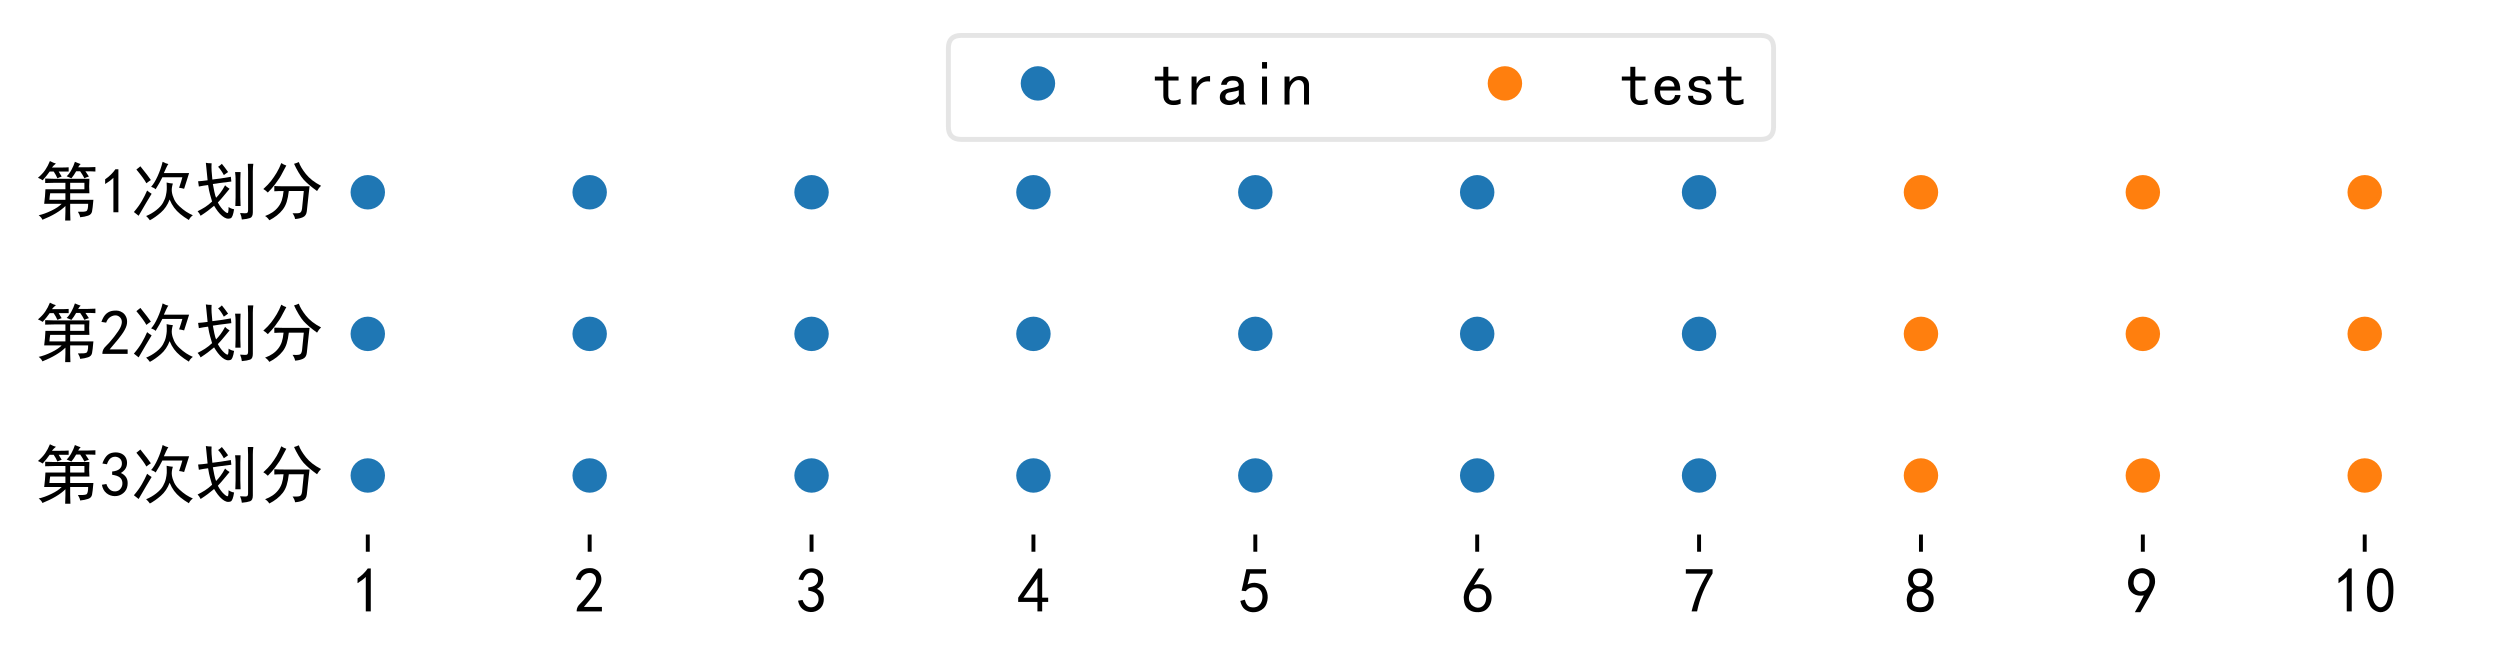 <?xml version="1.0" encoding="utf-8" standalone="no"?>
<!DOCTYPE svg PUBLIC "-//W3C//DTD SVG 1.1//EN"
  "http://www.w3.org/Graphics/SVG/1.1/DTD/svg11.dtd">
<!-- Created with matplotlib (https://matplotlib.org/) -->
<svg height="133.383pt" version="1.1" viewBox="0 0 508.05 133.383" width="508.05pt" xmlns="http://www.w3.org/2000/svg" xmlns:xlink="http://www.w3.org/1999/xlink">
 <defs>
  <style type="text/css">
*{stroke-linecap:butt;stroke-linejoin:round;}
  </style>
 </defs>
 <g id="figure_1">
  <g id="patch_1">
   <path d="M 0 133.383 
L 508.05 133.383 
L 508.05 0 
L 0 0 
z
" style="fill:#ffffff;"/>
  </g>
  <g id="axes_1">
   <g id="patch_2">
    <path d="M 54.45 51.063 
L 500.85 51.063 
L 500.85 27.081 
L 54.45 27.081 
z
" style="fill:#ffffff;"/>
   </g>
   <g id="matplotlib.axis_1">
    <g id="xtick_1"/>
    <g id="xtick_2"/>
    <g id="xtick_3"/>
    <g id="xtick_4"/>
    <g id="xtick_5"/>
    <g id="xtick_6"/>
    <g id="xtick_7"/>
    <g id="xtick_8"/>
    <g id="xtick_9"/>
    <g id="xtick_10"/>
   </g>
   <g id="matplotlib.axis_2">
    <g id="text_1">
     <!-- 第1次划分 -->
     <defs>
      <path d="M 69.922 -5.469 
Q 69.531 -1.953 66.406 3.125 
Q 76.562 2.734 79.484 4.094 
Q 82.422 5.469 82.422 15.625 
L 54.297 15.625 
L 54.297 2.734 
Q 54.297 -0.781 54.688 -10.547 
L 46.484 -10.547 
Q 46.875 -0.391 46.875 2.734 
L 46.875 12.109 
Q 41.016 6.25 31.828 0.781 
Q 22.656 -4.688 10.938 -9.375 
Q 9.375 -5.469 5.078 -2.344 
Q 14.062 -0.391 25 4.875 
Q 35.938 10.156 41.016 15.625 
L 13.672 15.625 
Q 15.234 27.344 15.625 38.281 
L 46.875 38.281 
L 46.875 48.438 
L 30.859 48.438 
Q 23.828 48.438 15.234 48.047 
L 15.234 55.078 
Q 23.828 54.688 28.516 54.688 
L 84.375 54.688 
Q 83.984 47.656 83.984 42.578 
Q 83.984 37.5 84.375 32.031 
L 54.297 32.031 
L 54.297 21.875 
L 90.625 21.875 
Q 89.453 8.203 88.469 3.516 
Q 87.5 -1.172 82.422 -2.922 
Q 77.344 -4.688 69.922 -5.469 
z
M 32.031 78.516 
Q 27.734 75 25.781 72.266 
L 39.062 72.266 
Q 47.266 72.266 51.953 72.656 
L 51.953 66.016 
L 36.328 66.016 
Q 38.672 62.5 41.016 58.203 
Q 37.5 57.031 34.375 55.469 
Q 32.031 60.938 28.516 66.016 
L 22.266 66.016 
Q 17.969 59.766 11.328 52.344 
Q 7.812 54.688 3.906 56.25 
Q 10.938 62.109 15.234 68.359 
Q 19.531 74.609 22.656 82.422 
Q 28.516 79.297 32.031 78.516 
z
M 56.25 55.469 
Q 52.344 57.031 48.828 58.594 
Q 52.734 62.109 56.25 68.547 
Q 59.766 75 61.719 81.25 
Q 66.016 79.297 70.703 77.734 
Q 68.75 76.172 66.797 72.656 
L 82.031 72.656 
Q 84.766 72.656 93.75 73.047 
L 93.75 66.016 
Q 87.891 66.406 78.125 66.406 
Q 80.859 62.5 83.594 58.203 
Q 79.297 57.031 76.562 55.469 
Q 73.828 60.938 69.922 66.406 
L 63.672 66.406 
Q 60.156 60.156 56.25 55.469 
z
M 46.875 21.875 
L 46.875 32.031 
L 23.047 32.031 
Q 22.266 27.344 21.875 21.875 
z
M 76.562 38.281 
L 76.562 48.438 
L 54.297 48.438 
L 54.297 38.281 
z
" id="SimHei-31532"/>
      <path d="M 21.875 56.25 
Q 16.797 51.172 8.984 46.484 
L 8.984 53.906 
Q 18.75 60.547 25 69.531 
L 29.688 69.531 
L 29.688 2.344 
L 21.875 2.344 
z
" id="SimHei-49"/>
      <path d="M 64.844 47.266 
Q 62.5 39.844 63.281 34.172 
Q 64.062 28.516 66.797 22.656 
Q 69.531 16.797 75 11.719 
Q 80.469 6.641 85.547 3.312 
Q 90.625 0 96.094 -2.344 
Q 91.797 -5.469 89.844 -9.766 
Q 82.031 -5.078 76.359 -0.391 
Q 70.703 4.297 66.797 9.562 
Q 62.891 14.844 59.766 22.266 
Q 55.078 9.766 46.094 1.953 
Q 37.109 -5.859 28.906 -10.156 
Q 26.172 -6.25 23.047 -3.516 
Q 31.641 0 38.859 5.656 
Q 46.094 11.328 49.406 17.188 
Q 52.734 23.047 53.906 28.516 
Q 55.078 33.984 55.266 37.5 
Q 55.469 41.016 55.078 48.828 
Q 59.766 47.656 64.844 47.266 
z
M 57.812 77.734 
Q 56.641 76.562 54.297 71.484 
Q 51.953 66.406 50.781 63.672 
L 90.234 63.672 
Q 88.281 58.203 86.719 52.531 
Q 85.156 46.875 82.422 39.062 
Q 78.125 40.234 74.609 40.625 
Q 78.516 52.344 79.688 57.031 
L 48.438 57.031 
Q 46.484 53.125 43.938 48.438 
Q 41.406 43.75 37.891 38.281 
Q 35.547 40.625 30.859 42.188 
Q 35.938 47.656 41.016 58.781 
Q 46.094 69.922 48.828 81.25 
Q 53.906 78.516 57.812 77.734 
z
M 31.641 31.25 
Q 28.516 26.172 23.047 16.984 
Q 17.578 7.812 11.328 -3.125 
Q 7.812 -0.391 3.906 2.734 
Q 11.328 11.328 16.203 19.719 
Q 21.094 28.125 24.609 36.328 
Q 27.344 33.984 31.641 31.25 
z
M 14.062 74.219 
Q 26.953 58.203 30.469 52.734 
Q 27.344 50.781 23.438 47.656 
Q 19.531 55.078 7.812 69.141 
Q 10.938 71.484 14.062 74.219 
z
" id="SimHei-27425"/>
      <path d="M 25.391 78.906 
Q 25 73.438 25.391 66.984 
Q 25.781 60.547 26.562 53.516 
Q 37.891 54.688 55.469 57.812 
L 56.25 50.391 
Q 33.984 47.656 27.344 46.484 
Q 28.125 41.406 29.688 34.375 
Q 31.25 27.344 32.422 25 
Q 35.547 28.125 39.25 33 
Q 42.969 37.891 46.484 44.531 
Q 48.828 41.797 53.516 39.062 
Q 50.781 35.938 45.891 29.875 
Q 41.016 23.828 35.156 17.578 
Q 39.844 8.984 45.109 4.297 
Q 50.391 -0.391 51.172 1.953 
Q 51.953 4.297 51.953 10.547 
Q 55.859 7.812 60.547 7.031 
Q 58.594 -5.859 55.078 -7.031 
Q 51.562 -8.203 48.438 -7.219 
Q 45.312 -6.25 41.797 -3.312 
Q 38.281 -0.391 35.156 3.703 
Q 32.031 7.812 29.297 12.5 
Q 24.219 8.203 19.531 4.688 
Q 14.844 1.172 8.203 -3.125 
Q 6.25 1.172 3.516 3.906 
Q 9.766 7.031 15.031 10.344 
Q 20.312 13.672 26.172 19.141 
Q 24.609 24.609 23.047 29.875 
Q 21.484 35.156 19.922 44.922 
Q 13.281 44.141 5.469 42.578 
L 4.297 50.781 
Q 10.938 51.172 19.141 52.344 
Q 18.359 60.547 17.766 66.203 
Q 17.188 71.875 16.406 79.688 
Q 19.922 78.906 25.391 78.906 
z
M 90.625 78.125 
Q 89.844 72.656 89.844 66.406 
L 89.844 2.344 
Q 89.844 -5.078 85.547 -6.641 
Q 81.25 -8.203 72.656 -8.984 
Q 72.266 -4.297 69.922 1.172 
Q 78.906 0.391 80.656 1.172 
Q 82.422 1.953 82.422 5.859 
L 82.422 66.406 
Q 82.422 72.266 82.031 78.125 
L 90.625 78.125 
z
M 70.703 65.234 
Q 70.312 58.984 70.312 54.297 
L 70.312 25.781 
Q 70.312 19.922 70.703 12.109 
L 62.5 12.109 
Q 62.891 17.969 62.891 25.781 
L 62.891 55.078 
Q 62.891 58.594 62.109 65.234 
L 70.703 65.234 
z
M 41.406 78.125 
Q 45.703 73.047 51.172 65.234 
Q 48.047 63.281 44.531 60.547 
Q 39.844 69.141 35.547 73.438 
Q 38.672 75.391 41.406 78.125 
z
" id="SimHei-21010"/>
      <path d="M 15.625 -10.156 
Q 12.891 -5.859 8.984 -3.516 
Q 15.234 -1.172 20.312 2.141 
Q 25.391 5.469 29.297 10.344 
Q 33.203 15.234 35.156 21.094 
Q 37.109 26.953 37.891 35.547 
Q 28.906 35.547 23.438 35.156 
L 23.438 43.359 
Q 29.688 42.969 39.453 42.969 
L 78.516 42.969 
Q 77.734 37.109 77.344 32.812 
L 74.219 3.906 
Q 73.438 -3.125 67.969 -5.469 
Q 62.5 -7.812 55.859 -8.203 
Q 55.469 -4.297 51.953 0.781 
Q 60.156 0.391 63.078 1.359 
Q 66.016 2.344 66.797 8.203 
L 69.531 35.547 
L 46.094 35.547 
Q 44.922 25.391 42.766 18.547 
Q 40.625 11.719 36.719 6.641 
Q 32.812 1.562 27.344 -2.734 
Q 21.875 -7.031 15.625 -10.156 
z
M 61.719 80.859 
Q 64.453 72.656 72.844 62.109 
Q 81.25 51.562 96.484 43.75 
Q 93.359 41.016 90.234 35.547 
Q 83.203 40.625 77.922 45.109 
Q 72.656 49.609 69.141 53.516 
Q 65.625 57.422 61.328 64.641 
Q 57.031 71.875 54.297 78.125 
Q 58.594 79.297 61.719 80.859 
z
M 42.188 75.391 
Q 38.672 69.141 36.328 64.453 
Q 33.984 59.766 31.641 56.047 
Q 29.297 52.344 24.609 46.094 
Q 19.922 39.844 13.281 33.203 
Q 9.766 36.719 6.25 38.672 
Q 14.062 45.703 18.547 51.562 
Q 23.047 57.422 27.141 64.25 
Q 31.25 71.094 34.375 79.297 
Q 37.5 76.953 42.188 75.391 
z
" id="SimHei-20998"/>
     </defs>
     <g transform="translate(7.2 43.442)scale(0.13 -0.13)">
      <use xlink:href="#SimHei-31532"/>
      <use x="100" xlink:href="#SimHei-49"/>
      <use x="150" xlink:href="#SimHei-27425"/>
      <use x="250" xlink:href="#SimHei-21010"/>
      <use x="350" xlink:href="#SimHei-20998"/>
     </g>
    </g>
   </g>
   <g id="line2d_1">
    <defs>
     <path d="M 0 3 
C 0.796 3 1.559 2.684 2.121 2.121 
C 2.684 1.559 3 0.796 3 0 
C 3 -0.796 2.684 -1.559 2.121 -2.121 
C 1.559 -2.684 0.796 -3 0 -3 
C -0.796 -3 -1.559 -2.684 -2.121 -2.121 
C -2.684 -1.559 -3 -0.796 -3 0 
C -3 0.796 -2.684 1.559 -2.121 2.121 
C -1.559 2.684 -0.796 3 0 3 
z
" id="m50dcaea322" style="stroke:#1f77b4;"/>
    </defs>
    <g clip-path="url(#p460483a2aa)">
     <use style="fill:#1f77b4;stroke:#1f77b4;" x="74.741" xlink:href="#m50dcaea322" y="39.072"/>
     <use style="fill:#1f77b4;stroke:#1f77b4;" x="119.832" xlink:href="#m50dcaea322" y="39.072"/>
     <use style="fill:#1f77b4;stroke:#1f77b4;" x="164.923" xlink:href="#m50dcaea322" y="39.072"/>
     <use style="fill:#1f77b4;stroke:#1f77b4;" x="210.014" xlink:href="#m50dcaea322" y="39.072"/>
     <use style="fill:#1f77b4;stroke:#1f77b4;" x="255.105" xlink:href="#m50dcaea322" y="39.072"/>
     <use style="fill:#1f77b4;stroke:#1f77b4;" x="300.195" xlink:href="#m50dcaea322" y="39.072"/>
     <use style="fill:#1f77b4;stroke:#1f77b4;" x="345.286" xlink:href="#m50dcaea322" y="39.072"/>
    </g>
   </g>
   <g id="line2d_2">
    <defs>
     <path d="M 0 3 
C 0.796 3 1.559 2.684 2.121 2.121 
C 2.684 1.559 3 0.796 3 0 
C 3 -0.796 2.684 -1.559 2.121 -2.121 
C 1.559 -2.684 0.796 -3 0 -3 
C -0.796 -3 -1.559 -2.684 -2.121 -2.121 
C -2.684 -1.559 -3 -0.796 -3 0 
C -3 0.796 -2.684 1.559 -2.121 2.121 
C -1.559 2.684 -0.796 3 0 3 
z
" id="m6ced67cf77" style="stroke:#ff7f0e;"/>
    </defs>
    <g clip-path="url(#p460483a2aa)">
     <use style="fill:#ff7f0e;stroke:#ff7f0e;" x="390.377" xlink:href="#m6ced67cf77" y="39.072"/>
     <use style="fill:#ff7f0e;stroke:#ff7f0e;" x="435.468" xlink:href="#m6ced67cf77" y="39.072"/>
     <use style="fill:#ff7f0e;stroke:#ff7f0e;" x="480.559" xlink:href="#m6ced67cf77" y="39.072"/>
    </g>
   </g>
   <g id="patch_3">
    <path d="M 54.45 51.063 
L 54.45 27.081 
" style="fill:none;"/>
   </g>
   <g id="patch_4">
    <path d="M 500.85 51.063 
L 500.85 27.081 
" style="fill:none;"/>
   </g>
   <g id="patch_5">
    <path d="M 54.45 51.063 
L 500.85 51.063 
" style="fill:none;"/>
   </g>
   <g id="patch_6">
    <path d="M 54.45 27.081 
L 500.85 27.081 
" style="fill:none;"/>
   </g>
  </g>
  <g id="axes_2">
   <g id="patch_7">
    <path d="M 54.45 79.842 
L 500.85 79.842 
L 500.85 55.859 
L 54.45 55.859 
z
" style="fill:#ffffff;"/>
   </g>
   <g id="matplotlib.axis_3">
    <g id="xtick_11"/>
    <g id="xtick_12"/>
    <g id="xtick_13"/>
    <g id="xtick_14"/>
    <g id="xtick_15"/>
    <g id="xtick_16"/>
    <g id="xtick_17"/>
    <g id="xtick_18"/>
    <g id="xtick_19"/>
    <g id="xtick_20"/>
   </g>
   <g id="matplotlib.axis_4">
    <g id="text_2">
     <!-- 第2次划分 -->
     <defs>
      <path d="M 4.688 3.906 
Q 5.078 9.766 10.156 14.453 
Q 15.234 19.141 23.047 29.094 
Q 30.859 39.062 33.203 44.531 
Q 35.547 50 34.953 53.906 
Q 34.375 57.812 31.25 60.344 
Q 28.125 62.891 24.016 62.5 
Q 19.922 62.109 16.203 59.375 
Q 12.5 56.641 10.547 51.172 
L 3.125 52.344 
Q 6.25 61.328 11.125 65.422 
Q 16.016 69.531 22.656 69.922 
Q 26.562 70.312 29.688 69.719 
Q 32.812 69.141 36.125 66.984 
Q 39.453 64.844 41.594 60.547 
Q 43.75 56.25 43.156 50.188 
Q 42.578 44.141 37.109 35.734 
Q 31.641 27.344 16.016 9.375 
L 44.141 9.375 
L 44.141 2.344 
L 4.688 2.344 
z
" id="SimHei-50"/>
     </defs>
     <g transform="translate(7.2 72.221)scale(0.13 -0.13)">
      <use xlink:href="#SimHei-31532"/>
      <use x="100" xlink:href="#SimHei-50"/>
      <use x="150" xlink:href="#SimHei-27425"/>
      <use x="250" xlink:href="#SimHei-21010"/>
      <use x="350" xlink:href="#SimHei-20998"/>
     </g>
    </g>
   </g>
   <g id="line2d_3">
    <g clip-path="url(#p6b9cfb1743)">
     <use style="fill:#1f77b4;stroke:#1f77b4;" x="74.741" xlink:href="#m50dcaea322" y="67.851"/>
     <use style="fill:#1f77b4;stroke:#1f77b4;" x="119.832" xlink:href="#m50dcaea322" y="67.851"/>
     <use style="fill:#1f77b4;stroke:#1f77b4;" x="164.923" xlink:href="#m50dcaea322" y="67.851"/>
     <use style="fill:#1f77b4;stroke:#1f77b4;" x="210.014" xlink:href="#m50dcaea322" y="67.851"/>
     <use style="fill:#1f77b4;stroke:#1f77b4;" x="255.105" xlink:href="#m50dcaea322" y="67.851"/>
     <use style="fill:#1f77b4;stroke:#1f77b4;" x="300.195" xlink:href="#m50dcaea322" y="67.851"/>
     <use style="fill:#1f77b4;stroke:#1f77b4;" x="345.286" xlink:href="#m50dcaea322" y="67.851"/>
    </g>
   </g>
   <g id="line2d_4">
    <g clip-path="url(#p6b9cfb1743)">
     <use style="fill:#ff7f0e;stroke:#ff7f0e;" x="390.377" xlink:href="#m6ced67cf77" y="67.851"/>
     <use style="fill:#ff7f0e;stroke:#ff7f0e;" x="435.468" xlink:href="#m6ced67cf77" y="67.851"/>
     <use style="fill:#ff7f0e;stroke:#ff7f0e;" x="480.559" xlink:href="#m6ced67cf77" y="67.851"/>
    </g>
   </g>
   <g id="patch_8">
    <path d="M 54.45 79.842 
L 54.45 55.859 
" style="fill:none;"/>
   </g>
   <g id="patch_9">
    <path d="M 500.85 79.842 
L 500.85 55.859 
" style="fill:none;"/>
   </g>
   <g id="patch_10">
    <path d="M 54.45 79.842 
L 500.85 79.842 
" style="fill:none;"/>
   </g>
   <g id="patch_11">
    <path d="M 54.45 55.859 
L 500.85 55.859 
" style="fill:none;"/>
   </g>
  </g>
  <g id="axes_3">
   <g id="patch_12">
    <path d="M 54.45 108.621 
L 500.85 108.621 
L 500.85 84.638 
L 54.45 84.638 
z
" style="fill:#ffffff;"/>
   </g>
   <g id="matplotlib.axis_5">
    <g id="xtick_21">
     <g id="line2d_5">
      <defs>
       <path d="M 0 0 
L 0 3.5 
" id="m74b6225d29" style="stroke:#000000;stroke-width:0.8;"/>
      </defs>
      <g>
       <use style="stroke:#000000;stroke-width:0.8;" x="74.741" xlink:href="#m74b6225d29" y="108.621"/>
      </g>
     </g>
     <g id="text_3">
      <!-- 1 -->
      <g transform="translate(71.491 124.558)scale(0.13 -0.13)">
       <use xlink:href="#SimHei-49"/>
      </g>
     </g>
    </g>
    <g id="xtick_22">
     <g id="line2d_6">
      <g>
       <use style="stroke:#000000;stroke-width:0.8;" x="119.832" xlink:href="#m74b6225d29" y="108.621"/>
      </g>
     </g>
     <g id="text_4">
      <!-- 2 -->
      <g transform="translate(116.582 124.558)scale(0.13 -0.13)">
       <use xlink:href="#SimHei-50"/>
      </g>
     </g>
    </g>
    <g id="xtick_23">
     <g id="line2d_7">
      <g>
       <use style="stroke:#000000;stroke-width:0.8;" x="164.923" xlink:href="#m74b6225d29" y="108.621"/>
      </g>
     </g>
     <g id="text_5">
      <!-- 3 -->
      <defs>
       <path d="M 3.906 19.141 
L 10.938 20.312 
Q 12.5 15.234 16.016 11.906 
Q 19.531 8.594 24.797 8.781 
Q 30.078 8.984 33.203 13.078 
Q 36.328 17.188 35.938 22.453 
Q 35.547 27.734 31.828 30.656 
Q 28.125 33.594 19.922 34.766 
L 19.922 39.844 
Q 28.125 40.625 31.828 44.141 
Q 35.547 47.656 35.156 53.312 
Q 34.766 58.984 30.078 61.516 
Q 25.391 64.062 20.109 62.109 
Q 14.844 60.156 11.719 51.172 
L 4.688 52.344 
Q 7.031 59.375 11.125 64.062 
Q 15.234 68.75 22.266 69.531 
Q 29.297 70.312 34.562 67.766 
Q 39.844 65.234 41.984 59.953 
Q 44.141 54.688 42.578 48.438 
Q 41.016 42.188 33.594 37.5 
Q 39.062 35.156 41.984 30.469 
Q 44.922 25.781 43.938 18.156 
Q 42.969 10.547 37.109 5.859 
Q 31.25 1.172 23.828 1.359 
Q 16.406 1.562 10.938 6.047 
Q 5.469 10.547 3.906 19.141 
z
" id="SimHei-51"/>
      </defs>
      <g transform="translate(161.673 124.558)scale(0.13 -0.13)">
       <use xlink:href="#SimHei-51"/>
      </g>
     </g>
    </g>
    <g id="xtick_24">
     <g id="line2d_8">
      <g>
       <use style="stroke:#000000;stroke-width:0.8;" x="210.014" xlink:href="#m74b6225d29" y="108.621"/>
      </g>
     </g>
     <g id="text_6">
      <!-- 4 -->
      <defs>
       <path d="M 31.25 17.188 
L 1.172 17.188 
L 1.172 23.828 
L 32.812 69.531 
L 38.672 69.531 
L 38.672 23.828 
L 48.047 23.828 
L 48.047 17.188 
L 38.672 17.188 
L 38.672 2.344 
L 31.25 2.344 
z
M 31.25 23.828 
L 31.25 54.688 
L 9.375 23.828 
z
" id="SimHei-52"/>
      </defs>
      <g transform="translate(206.764 124.558)scale(0.13 -0.13)">
       <use xlink:href="#SimHei-52"/>
      </g>
     </g>
    </g>
    <g id="xtick_25">
     <g id="line2d_9">
      <g>
       <use style="stroke:#000000;stroke-width:0.8;" x="255.105" xlink:href="#m74b6225d29" y="108.621"/>
      </g>
     </g>
     <g id="text_7">
      <!-- 5 -->
      <defs>
       <path d="M 8.594 20.703 
Q 11.328 10.156 17.969 8.984 
Q 24.609 7.812 28.703 10.344 
Q 32.812 12.891 34.562 16.984 
Q 36.328 21.094 36.125 26.172 
Q 35.938 31.25 33.391 34.766 
Q 30.859 38.281 26.953 39.453 
Q 23.047 40.625 18.156 39.453 
Q 13.281 38.281 10.156 33.984 
L 3.516 34.766 
Q 4.297 37.109 10.938 68.359 
L 41.797 68.359 
L 41.797 61.328 
L 16.797 61.328 
Q 14.844 50.781 12.891 44.531 
Q 18.75 47.266 23.828 47.062 
Q 28.906 46.875 33.594 44.719 
Q 38.281 42.578 40.422 38.859 
Q 42.578 35.156 43.547 31.438 
Q 44.531 27.734 44.328 23.438 
Q 44.141 19.141 42.578 14.641 
Q 41.016 10.156 37.891 7.219 
Q 34.766 4.297 30.266 2.531 
Q 25.781 0.781 19.922 1.172 
Q 14.062 1.562 8.781 5.469 
Q 3.516 9.375 1.562 18.75 
z
" id="SimHei-53"/>
      </defs>
      <g transform="translate(251.855 124.558)scale(0.13 -0.13)">
       <use xlink:href="#SimHei-53"/>
      </g>
     </g>
    </g>
    <g id="xtick_26">
     <g id="line2d_10">
      <g>
       <use style="stroke:#000000;stroke-width:0.8;" x="300.195" xlink:href="#m74b6225d29" y="108.621"/>
      </g>
     </g>
     <g id="text_8">
      <!-- 6 -->
      <defs>
       <path d="M 3.516 19.531 
Q 4.297 30.859 6.047 34.766 
Q 7.812 38.672 11.328 44.531 
L 27.344 69.531 
L 36.328 69.531 
L 19.922 43.75 
Q 30.469 46.484 36.719 42.969 
Q 42.969 39.453 45.109 34.953 
Q 47.266 30.469 47.453 25.188 
Q 47.656 19.922 45.891 14.844 
Q 44.141 9.766 39.641 5.656 
Q 35.156 1.562 27.141 1.172 
Q 19.141 0.781 13.469 4.094 
Q 7.812 7.422 5.656 13.469 
Q 3.516 19.531 4.297 30.859 
z
M 12.5 16.016 
Q 19.531 8.594 25.391 8.203 
Q 31.25 7.812 35.156 12.109 
Q 39.062 16.406 39.062 24.609 
Q 39.062 32.812 34.172 35.938 
Q 29.297 39.062 23.234 38.281 
Q 17.188 37.5 14.453 32.422 
Q 11.719 27.344 12.109 21.672 
Q 12.5 16.016 19.531 8.594 
z
" id="SimHei-54"/>
      </defs>
      <g transform="translate(296.945 124.558)scale(0.13 -0.13)">
       <use xlink:href="#SimHei-54"/>
      </g>
     </g>
    </g>
    <g id="xtick_27">
     <g id="line2d_11">
      <g>
       <use style="stroke:#000000;stroke-width:0.8;" x="345.286" xlink:href="#m74b6225d29" y="108.621"/>
      </g>
     </g>
     <g id="text_9">
      <!-- 7 -->
      <defs>
       <path d="M 13.281 2.344 
Q 20.312 32.031 37.891 61.328 
L 4.297 61.328 
L 4.297 68.359 
L 46.094 68.359 
L 46.094 61.719 
Q 27.734 32.031 21.875 2.344 
L 13.281 2.344 
z
" id="SimHei-55"/>
      </defs>
      <g transform="translate(342.036 124.558)scale(0.13 -0.13)">
       <use xlink:href="#SimHei-55"/>
      </g>
     </g>
    </g>
    <g id="xtick_28">
     <g id="line2d_12">
      <g>
       <use style="stroke:#000000;stroke-width:0.8;" x="390.377" xlink:href="#m74b6225d29" y="108.621"/>
      </g>
     </g>
     <g id="text_10">
      <!-- 8 -->
      <defs>
       <path d="M 2.734 16.797 
Q 2.734 26.172 5.078 30.656 
Q 7.422 35.156 12.891 37.891 
Q 8.203 40.625 6.641 43.938 
Q 5.078 47.266 4.875 51.562 
Q 4.688 55.859 6.047 58.984 
Q 7.422 62.109 10.156 64.844 
Q 12.891 67.578 16.203 68.547 
Q 19.531 69.531 23.438 69.531 
Q 27.344 69.531 30.469 68.75 
Q 33.594 67.969 37.109 65.422 
Q 40.625 62.891 42.188 58.203 
Q 43.75 53.516 41.984 47.266 
Q 40.234 41.016 32.812 37.5 
Q 39.453 35.547 42.188 31.438 
Q 44.922 27.344 44.922 21.484 
Q 44.922 15.625 43.156 12.109 
Q 41.406 8.594 39.25 6.25 
Q 37.109 3.906 33.391 2.531 
Q 29.688 1.172 24.016 1.172 
Q 18.359 1.172 14.25 2.531 
Q 10.156 3.906 7.422 6.641 
Q 4.688 9.375 3.703 13.078 
Q 2.734 16.797 2.734 26.172 
z
M 10.938 26.562 
Q 10.547 17.188 12.297 13.672 
Q 14.062 10.156 18.75 9.172 
Q 23.438 8.203 28.516 9.375 
Q 33.594 10.547 35.547 14.844 
Q 37.5 19.141 36.906 23.438 
Q 36.328 27.734 32.031 30.656 
Q 27.734 33.594 22.656 33.203 
Q 17.578 32.812 14.25 29.688 
Q 10.938 26.562 10.547 17.188 
z
M 12.109 56.25 
Q 12.109 48.438 14.844 44.922 
Q 17.578 41.406 23.438 41.406 
Q 29.297 41.406 32.219 44.922 
Q 35.156 48.438 34.953 53.312 
Q 34.766 58.203 31.438 60.547 
Q 28.125 62.891 22.453 62.5 
Q 16.797 62.109 14.453 59.172 
Q 12.109 56.25 12.109 48.438 
z
" id="SimHei-56"/>
      </defs>
      <g transform="translate(387.127 124.558)scale(0.13 -0.13)">
       <use xlink:href="#SimHei-56"/>
      </g>
     </g>
    </g>
    <g id="xtick_29">
     <g id="line2d_13">
      <g>
       <use style="stroke:#000000;stroke-width:0.8;" x="435.468" xlink:href="#m74b6225d29" y="108.621"/>
      </g>
     </g>
     <g id="text_11">
      <!-- 9 -->
      <defs>
       <path d="M 12.5 1.172 
Q 21.094 15.625 26.562 27.344 
Q 16.797 25.781 10.344 29.875 
Q 3.906 33.984 2.531 41.016 
Q 1.172 48.047 2.734 53.703 
Q 4.297 59.375 7.609 63.078 
Q 10.938 66.797 15.625 68.359 
Q 20.312 69.922 24.016 69.922 
Q 27.734 69.922 31.641 68.359 
Q 35.547 66.797 38.672 63.672 
Q 41.797 60.547 42.969 57.219 
Q 44.141 53.906 44.141 48.625 
Q 44.141 43.359 40.234 35.156 
Q 36.328 26.953 21.094 1.172 
z
M 9.766 50 
Q 10.938 39.844 14.641 36.516 
Q 18.359 33.203 22.656 33.594 
Q 26.953 33.984 29.484 35.938 
Q 32.031 37.891 34.375 42.578 
Q 35.938 48.438 35.156 52.531 
Q 34.375 56.641 31.047 59.375 
Q 27.734 62.109 23.828 62.109 
Q 21.484 62.5 17.766 60.938 
Q 14.062 59.375 11.906 54.688 
Q 9.766 50 10.938 39.844 
z
" id="SimHei-57"/>
      </defs>
      <g transform="translate(432.218 124.558)scale(0.13 -0.13)">
       <use xlink:href="#SimHei-57"/>
      </g>
     </g>
    </g>
    <g id="xtick_30">
     <g id="line2d_14">
      <g>
       <use style="stroke:#000000;stroke-width:0.8;" x="480.559" xlink:href="#m74b6225d29" y="108.621"/>
      </g>
     </g>
     <g id="text_12">
      <!-- 10 -->
      <defs>
       <path d="M 3.125 29.297 
Q 3.906 50 6.438 56.047 
Q 8.984 62.109 13.672 66.016 
Q 18.359 69.922 25.188 69.922 
Q 32.031 69.922 37.109 64.25 
Q 42.188 58.594 43.75 50 
Q 45.312 41.406 44.719 30.266 
Q 44.141 19.141 40.812 12.109 
Q 37.5 5.078 30.859 2.344 
Q 24.219 -0.391 17.578 2.922 
Q 10.938 6.25 8.203 11.719 
Q 5.469 17.188 4.297 23.234 
Q 3.125 29.297 3.906 50 
z
M 12.891 52.734 
Q 10.547 31.25 12.5 22.844 
Q 14.453 14.453 18.938 10.938 
Q 23.438 7.422 28.125 9.562 
Q 32.812 11.719 34.953 18.156 
Q 37.109 24.609 37.109 32.219 
Q 37.109 39.844 36.516 46.094 
Q 35.938 52.344 33 57.422 
Q 30.078 62.5 25.188 62.688 
Q 20.312 62.891 16.594 57.812 
Q 12.891 52.734 10.547 31.25 
z
" id="SimHei-48"/>
      </defs>
      <g transform="translate(474.059 124.558)scale(0.13 -0.13)">
       <use xlink:href="#SimHei-49"/>
       <use x="50" xlink:href="#SimHei-48"/>
      </g>
     </g>
    </g>
   </g>
   <g id="matplotlib.axis_6">
    <g id="text_13">
     <!-- 第3次划分 -->
     <g transform="translate(7.2 101)scale(0.13 -0.13)">
      <use xlink:href="#SimHei-31532"/>
      <use x="100" xlink:href="#SimHei-51"/>
      <use x="150" xlink:href="#SimHei-27425"/>
      <use x="250" xlink:href="#SimHei-21010"/>
      <use x="350" xlink:href="#SimHei-20998"/>
     </g>
    </g>
   </g>
   <g id="line2d_15">
    <g clip-path="url(#p850325f06b)">
     <use style="fill:#1f77b4;stroke:#1f77b4;" x="74.741" xlink:href="#m50dcaea322" y="96.629"/>
     <use style="fill:#1f77b4;stroke:#1f77b4;" x="119.832" xlink:href="#m50dcaea322" y="96.629"/>
     <use style="fill:#1f77b4;stroke:#1f77b4;" x="164.923" xlink:href="#m50dcaea322" y="96.629"/>
     <use style="fill:#1f77b4;stroke:#1f77b4;" x="210.014" xlink:href="#m50dcaea322" y="96.629"/>
     <use style="fill:#1f77b4;stroke:#1f77b4;" x="255.105" xlink:href="#m50dcaea322" y="96.629"/>
     <use style="fill:#1f77b4;stroke:#1f77b4;" x="300.195" xlink:href="#m50dcaea322" y="96.629"/>
     <use style="fill:#1f77b4;stroke:#1f77b4;" x="345.286" xlink:href="#m50dcaea322" y="96.629"/>
    </g>
   </g>
   <g id="line2d_16">
    <g clip-path="url(#p850325f06b)">
     <use style="fill:#ff7f0e;stroke:#ff7f0e;" x="390.377" xlink:href="#m6ced67cf77" y="96.629"/>
     <use style="fill:#ff7f0e;stroke:#ff7f0e;" x="435.468" xlink:href="#m6ced67cf77" y="96.629"/>
     <use style="fill:#ff7f0e;stroke:#ff7f0e;" x="480.559" xlink:href="#m6ced67cf77" y="96.629"/>
    </g>
   </g>
   <g id="patch_13">
    <path d="M 54.45 108.621 
L 54.45 84.638 
" style="fill:none;"/>
   </g>
   <g id="patch_14">
    <path d="M 500.85 108.621 
L 500.85 84.638 
" style="fill:none;"/>
   </g>
   <g id="patch_15">
    <path d="M 54.45 108.621 
L 500.85 108.621 
" style="fill:none;"/>
   </g>
   <g id="patch_16">
    <path d="M 54.45 84.638 
L 500.85 84.638 
" style="fill:none;"/>
   </g>
   <g id="legend_1">
    <g id="patch_17">
     <path d="M 195.33 28.325 
L 357.83 28.325 
Q 360.43 28.325 360.43 25.725 
L 360.43 9.8 
Q 360.43 7.2 357.83 7.2 
L 195.33 7.2 
Q 192.73 7.2 192.73 9.8 
L 192.73 25.725 
Q 192.73 28.325 195.33 28.325 
z
" style="fill:#ffffff;opacity:0.5;stroke:#cccccc;stroke-linejoin:miter;"/>
    </g>
    <g id="line2d_17"/>
    <g id="line2d_18">
     <g>
      <use style="fill:#1f77b4;stroke:#1f77b4;" x="210.93" xlink:href="#m50dcaea322" y="16.95"/>
     </g>
    </g>
    <g id="text_14">
     <!-- train -->
     <defs>
      <path d="M 42.969 3.125 
Q 41.016 2.344 38.469 1.75 
Q 35.938 1.172 31.641 1.172 
Q 24.609 1.172 20.312 5.078 
Q 16.016 8.984 16.016 16.016 
L 16.016 39.453 
L 2.734 39.453 
L 2.734 45.703 
L 16.016 45.703 
L 16.016 60.938 
L 23.828 60.938 
L 23.828 45.703 
L 39.844 45.703 
L 39.844 39.453 
L 23.828 39.453 
L 23.828 15.625 
Q 23.828 12.5 25.391 10.344 
Q 26.953 8.203 31.25 8.203 
Q 35.547 8.203 38.281 8.984 
Q 41.016 9.766 42.969 10.938 
z
" id="SimHei-116"/>
      <path d="M 39.062 37.891 
Q 31.641 39.062 26.562 35.734 
Q 21.484 32.422 17.969 24.219 
L 17.969 1.953 
L 10.156 1.953 
L 10.156 45.703 
L 17.969 45.703 
L 17.969 34.375 
Q 21.484 40.625 26.75 43.547 
Q 32.031 46.484 39.062 46.484 
z
" id="SimHei-114"/>
      <path d="M 44.922 1.953 
L 35.547 1.953 
Q 34.766 2.734 34.375 4.094 
Q 33.984 5.469 33.984 7.422 
Q 31.25 4.297 27.344 2.734 
Q 23.438 1.172 19.141 1.172 
Q 12.891 1.172 8.594 4.297 
Q 4.297 7.422 4.297 13.281 
Q 4.297 19.141 8.203 22.656 
Q 12.109 26.172 20.312 27.344 
Q 25.781 28.125 29.875 29.297 
Q 33.984 30.469 33.984 32.422 
Q 33.984 34.766 32.219 37.109 
Q 30.469 39.453 24.609 39.453 
Q 19.922 39.453 17.766 37.688 
Q 15.625 35.938 14.844 32.812 
L 6.25 32.812 
Q 7.031 39.062 11.906 42.766 
Q 16.797 46.484 24.609 46.484 
Q 33.203 46.484 37.5 42.578 
Q 41.797 38.672 41.797 31.641 
L 41.797 10.156 
Q 41.797 7.812 42.578 5.859 
Q 43.359 3.906 44.922 1.953 
z
M 33.984 16.406 
L 33.984 24.219 
Q 31.641 23.438 29.484 22.844 
Q 27.344 22.266 22.266 21.484 
Q 16.406 20.703 14.641 18.75 
Q 12.891 16.797 12.891 14.062 
Q 12.891 11.719 14.641 9.953 
Q 16.406 8.203 19.922 8.203 
Q 23.438 8.203 27.531 10.156 
Q 31.641 12.109 33.984 16.406 
z
" id="SimHei-97"/>
      <path d="M 28.125 58.203 
L 20.312 58.203 
L 20.312 68.359 
L 28.125 68.359 
z
M 28.125 1.953 
L 20.312 1.953 
L 20.312 45.703 
L 28.125 45.703 
z
" id="SimHei-105"/>
      <path d="M 43.75 1.953 
L 35.938 1.953 
L 35.938 30.078 
Q 35.938 34.766 33.594 37.5 
Q 31.25 40.234 27.344 40.234 
Q 22.266 40.234 17.766 34.953 
Q 13.281 29.688 13.281 21.875 
L 13.281 1.953 
L 5.469 1.953 
L 5.469 45.703 
L 13.281 45.703 
L 13.281 37.5 
Q 16.406 41.797 20.109 44.141 
Q 23.828 46.484 29.688 46.484 
Q 36.719 46.484 40.234 42.578 
Q 43.75 38.672 43.75 32.812 
z
" id="SimHei-110"/>
     </defs>
     <g transform="translate(234.33 21.5)scale(0.13 -0.13)">
      <use xlink:href="#SimHei-116"/>
      <use x="50" xlink:href="#SimHei-114"/>
      <use x="100" xlink:href="#SimHei-97"/>
      <use x="150" xlink:href="#SimHei-105"/>
      <use x="200" xlink:href="#SimHei-110"/>
     </g>
    </g>
    <g id="line2d_19"/>
    <g id="line2d_20">
     <g>
      <use style="fill:#ff7f0e;stroke:#ff7f0e;" x="305.83" xlink:href="#m6ced67cf77" y="16.95"/>
     </g>
    </g>
    <g id="text_15">
     <!-- test -->
     <defs>
      <path d="M 44.531 16.797 
Q 43.75 9.766 38.281 5.469 
Q 32.812 1.172 25.391 1.172 
Q 16.016 1.172 9.953 7.219 
Q 3.906 13.281 3.906 23.828 
Q 3.906 34.375 9.953 40.422 
Q 16.016 46.484 25.391 46.484 
Q 33.594 46.484 38.859 41.203 
Q 44.141 35.938 44.141 23.828 
L 12.5 23.828 
Q 12.5 15.234 16.203 11.719 
Q 19.922 8.203 25.391 8.203 
Q 29.688 8.203 32.422 10.344 
Q 35.156 12.5 35.938 16.797 
z
M 35.156 30.078 
Q 34.375 35.547 31.641 37.688 
Q 28.906 39.844 24.609 39.844 
Q 20.703 39.844 17.578 37.688 
Q 14.453 35.547 12.891 30.078 
z
" id="SimHei-101"/>
      <path d="M 42.969 14.062 
Q 42.969 7.812 38.078 4.484 
Q 33.203 1.172 25.781 1.172 
Q 16.406 1.172 11.328 4.875 
Q 6.25 8.594 6.25 15.625 
L 14.062 15.625 
Q 14.062 10.938 17.375 9.375 
Q 20.703 7.812 25.391 7.812 
Q 30.078 7.812 32.422 9.562 
Q 34.766 11.328 34.766 14.062 
Q 34.766 16.016 32.812 17.969 
Q 30.859 19.922 23.047 21.094 
Q 14.062 22.266 10.734 25.578 
Q 7.422 28.906 7.422 34.375 
Q 7.422 39.062 11.906 42.766 
Q 16.406 46.484 25 46.484 
Q 32.812 46.484 37.297 42.969 
Q 41.797 39.453 41.797 33.594 
L 33.984 33.594 
Q 33.984 37.109 31.438 38.469 
Q 28.906 39.844 25 39.844 
Q 19.922 39.844 17.766 38.078 
Q 15.625 36.328 15.625 33.984 
Q 15.625 31.25 17.578 29.688 
Q 19.531 28.125 25.781 27.344 
Q 35.938 25.781 39.453 22.453 
Q 42.969 19.141 42.969 14.062 
z
" id="SimHei-115"/>
     </defs>
     <g transform="translate(329.23 21.5)scale(0.13 -0.13)">
      <use xlink:href="#SimHei-116"/>
      <use x="50" xlink:href="#SimHei-101"/>
      <use x="100" xlink:href="#SimHei-115"/>
      <use x="150" xlink:href="#SimHei-116"/>
     </g>
    </g>
   </g>
  </g>
 </g>
 <defs>
  <clipPath id="p460483a2aa">
   <rect height="23.982" width="446.4" x="54.45" y="27.081"/>
  </clipPath>
  <clipPath id="p6b9cfb1743">
   <rect height="23.982" width="446.4" x="54.45" y="55.859"/>
  </clipPath>
  <clipPath id="p850325f06b">
   <rect height="23.982" width="446.4" x="54.45" y="84.638"/>
  </clipPath>
 </defs>
</svg>
